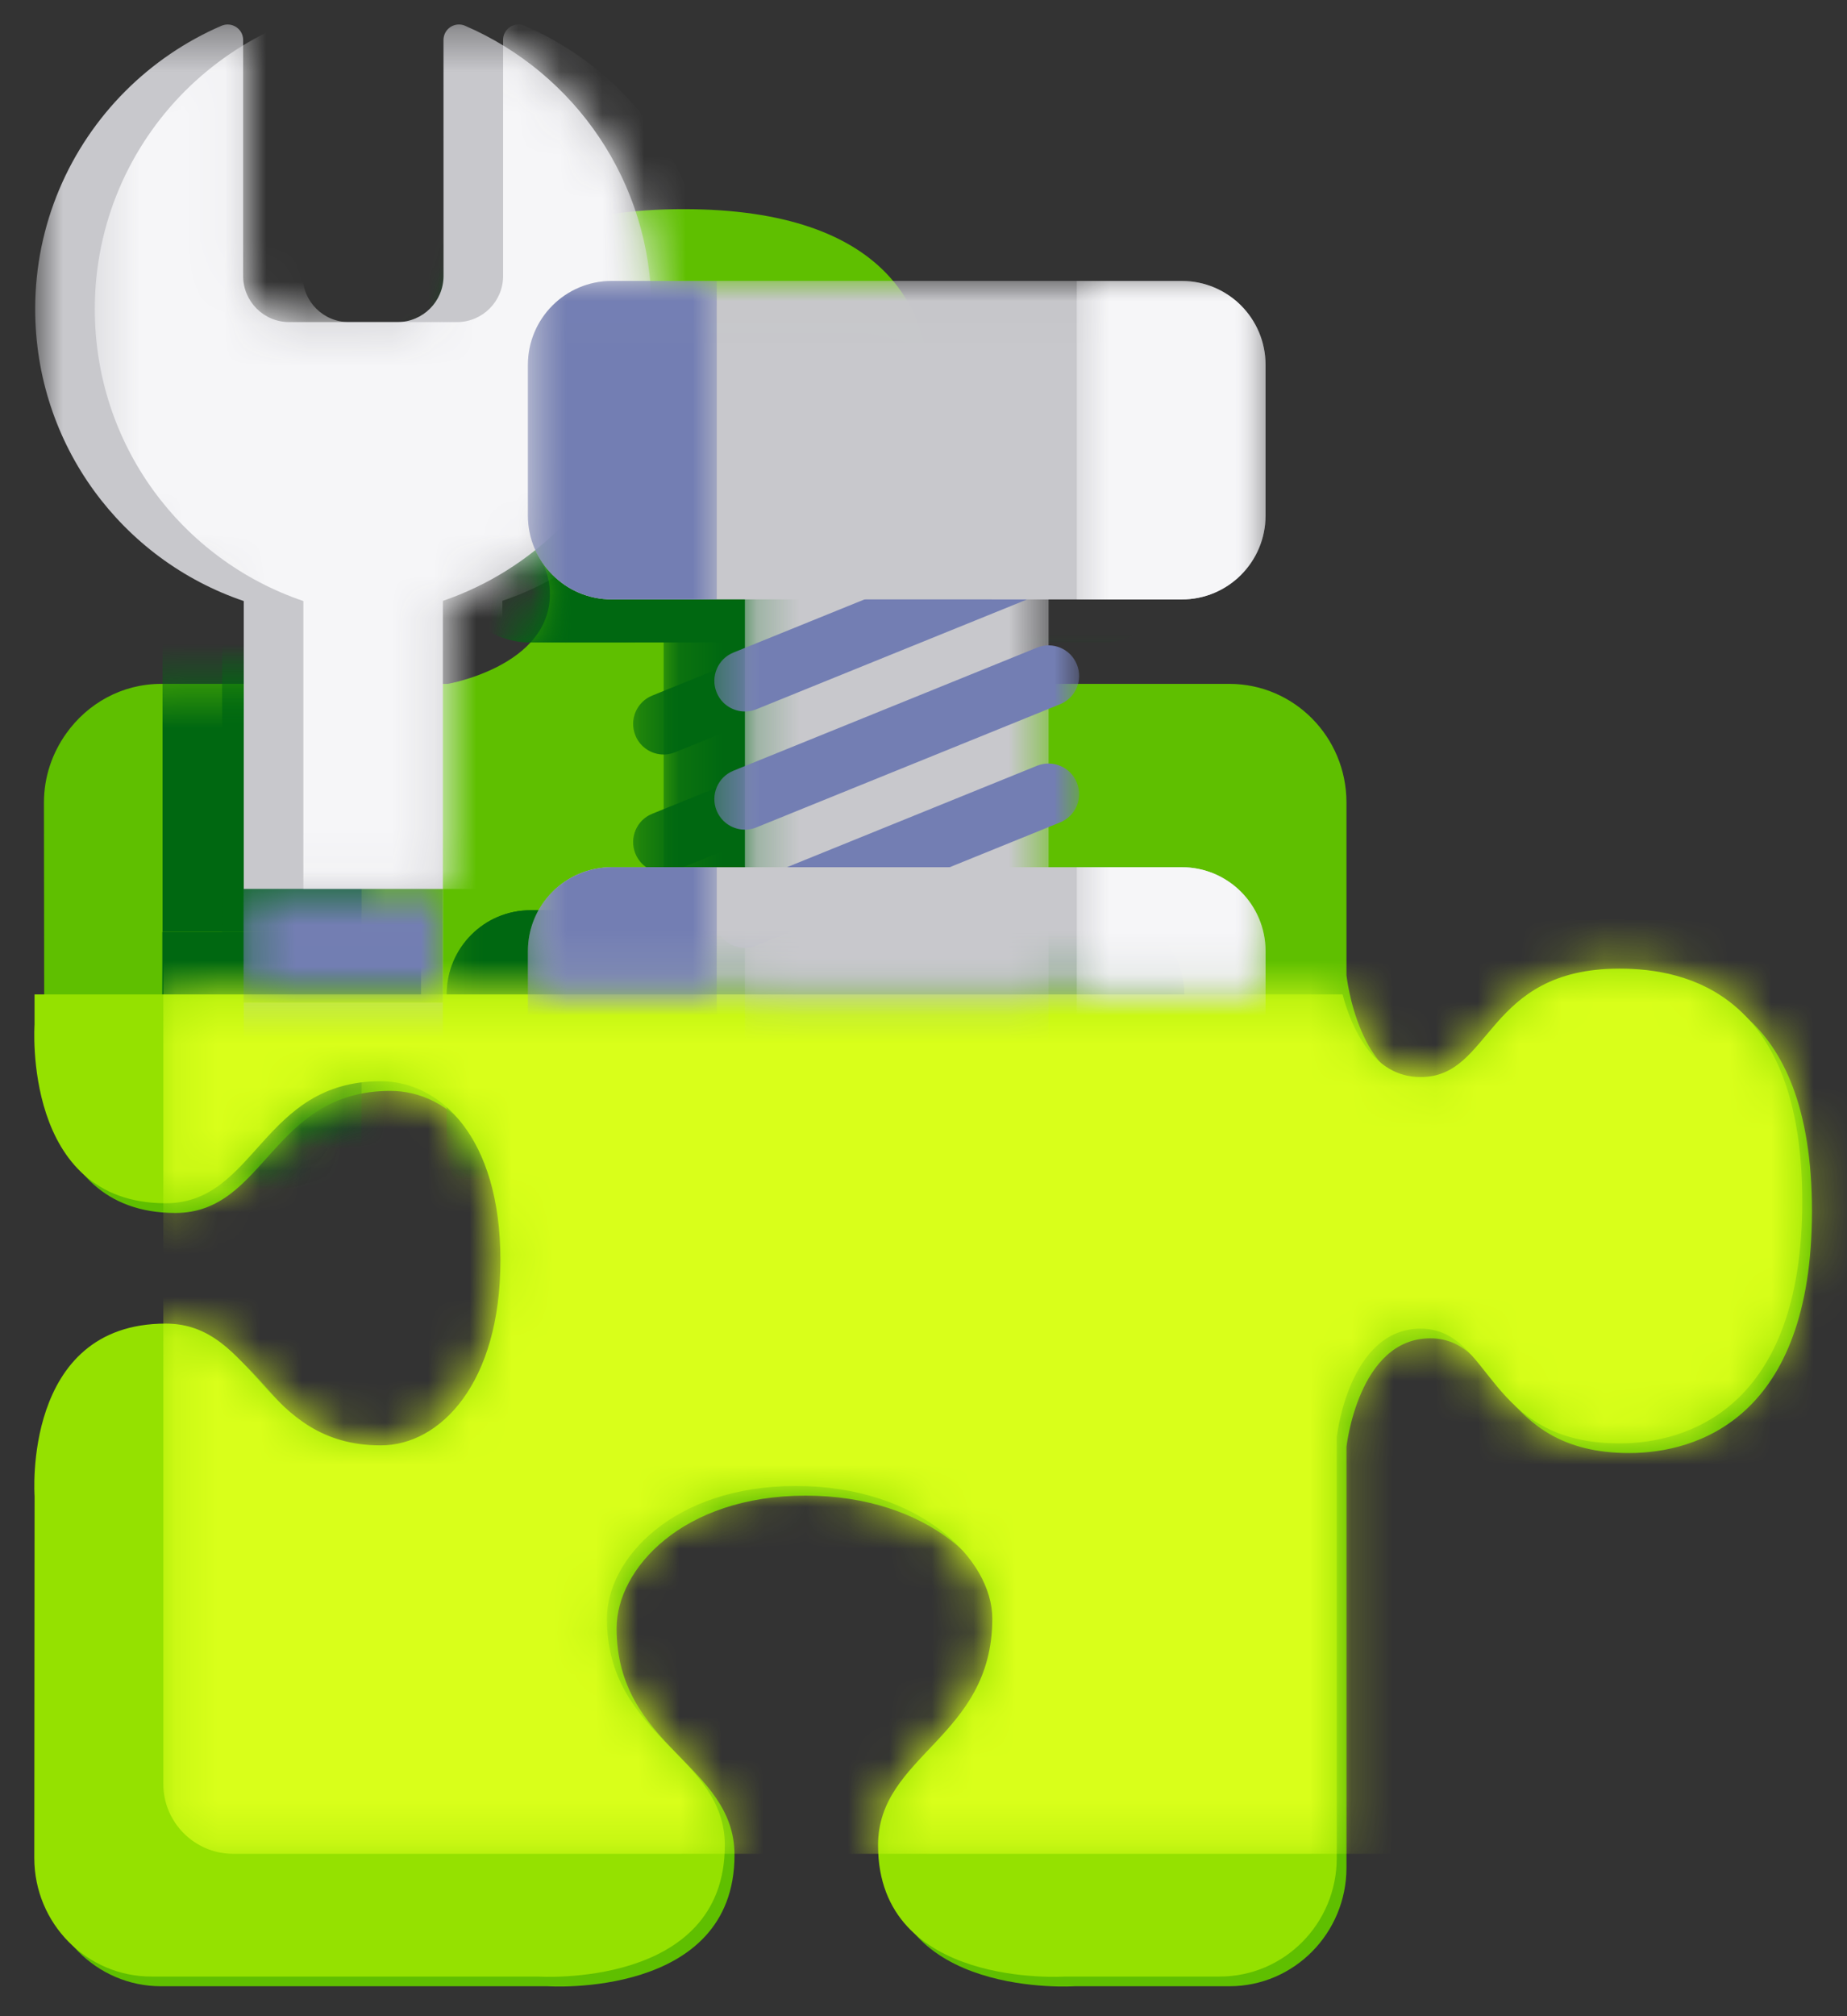 
<svg width="44px" height="48px" viewBox="0 0 44 48" version="1.1" xmlns="http://www.w3.org/2000/svg" xmlns:xlink="http://www.w3.org/1999/xlink">
    <rect x="0" y="0" width="44" height="48" fill="#333333" stroke="none"/>
    <!-- Generator: Sketch 44.1 (41455) - http://www.bohemiancoding.com/sketch -->
    <desc>Created with Sketch.</desc>
    <defs>
        <path d="M12.66,22.476 L10.541,22.476 C9.991,21.568 9.181,21.139 8.378,21.139 C7.035,21.139 6.298,21.79 5.666,22.476 L0.64,22.476 C0.027,21.263 0.131,19.788 0.131,19.788 L0.124,14.274 C0.124,13.66 0.324,13.095 0.654,12.63 C1.159,11.918 1.981,11.45 2.914,11.45 L9.743,11.45 C9.743,11.45 12.177,11.03 12.177,9.311 C12.177,7.593 9.743,7.481 9.743,4.278 C9.743,3.036 10.148,1.224 12.66,0.482 L12.66,22.476 L12.66,22.476 Z" id="path-1"></path>
        <path d="M9.312,0.687 C7.315,1.519 6.974,3.139 6.974,4.278 C6.974,6.221 7.87,7.027 8.575,7.744 C9.405,6.555 9.891,5.109 9.891,3.549 C9.891,2.534 9.685,1.566 9.312,0.687 L9.312,0.687 Z M4.922,21.202 C3.996,21.382 3.412,21.917 2.897,22.476 L0.18,22.476 L0.18,20.06 L4.918,20.06 L4.918,17.356 L0.18,17.356 L0.18,11.45 L4.922,11.45 L4.922,21.202 L4.922,21.202 Z" id="path-3"></path>
        <path d="M7.353,15.091 L0.118,15.091 L0.118,0.689 L4.34,0.689 C4.006,1.041 3.768,1.412 3.768,1.926 C3.768,3.645 6.203,4.065 6.203,4.065 L7.353,4.065 L7.353,15.091 L7.353,15.091 Z" id="path-5"></path>
        <path d="M9.004,14.168 L0.314,14.168 L0.314,0.436 L4.801,0.436 C4.731,0.607 4.691,0.793 4.691,1.003 C4.691,2.722 7.126,3.142 7.126,3.142 L9.004,3.142 L9.004,14.168 L9.004,14.168 Z" id="path-7"></path>
        <path d="M18.061,19.707 L1.31,19.707 C1.076,19.321 0.795,19.021 0.488,18.805 L0.488,8.681 L0.512,8.681 C0.512,8.681 2.946,8.261 2.946,6.542 C2.946,4.824 0.512,4.711 0.512,1.509 C0.512,1.088 0.559,0.6 0.719,0.112 L11.718,0.112 C11.901,0.6 11.963,1.088 11.963,1.509 C11.963,4.711 9.306,4.824 9.306,6.542 C9.306,8.261 11.742,8.681 11.742,8.681 L18.061,8.681 L18.061,19.707 L18.061,19.707 Z" id="path-9"></path>
        <path d="M0.719,0.112 C0.559,0.6 0.512,1.088 0.512,1.509 C0.512,4.711 2.946,4.824 2.946,6.542 C2.946,8.261 0.512,8.681 0.512,8.681 L0.488,8.681 L0.488,18.805 C0.795,19.021 1.076,19.321 1.31,19.707 L4.986,19.707 L4.986,0.112 L0.719,0.112 Z" id="path-11"></path>
        <polygon id="path-13" points="5.137 11.399 0.639 11.399 0.639 0.373 5.137 0.373 5.137 11.399"></polygon>
        <path d="M28.153,21.764 L28.153,18.714 L28.153,11.844 C28.153,11.844 28.434,9.26 30.15,9.26 C31.868,9.26 31.685,11.993 34.889,11.993 C36.486,11.993 39.242,11.172 39.242,6.23 C39.242,1.283 36.486,0.69 34.889,0.69 C31.685,0.69 31.868,3.271 30.15,3.271 C29.005,3.271 28.501,2.09 28.29,1.302 L0.198,1.302 L0.198,6.276 C0.217,6.276 0.236,6.276 0.256,6.276 C2.41,6.276 2.54,3.37 5.379,3.37 C6.791,3.37 8.229,4.698 8.229,7.633 C8.229,10.566 6.791,12.041 5.379,12.041 C2.54,12.041 2.41,9.141 0.256,9.141 C0.236,9.141 0.217,9.141 0.198,9.142 L0.198,21.764 L13.569,21.764 C13.573,21.697 13.575,21.63 13.575,21.56 C13.575,19.403 10.766,19.003 10.766,16.163 C10.766,14.752 12.333,13.005 15.27,13.005 C18.206,13.005 19.947,14.752 19.947,16.163 C19.947,19.003 17.225,19.403 17.225,21.56 C17.225,21.63 17.226,21.697 17.23,21.764 L28.153,21.764 Z" id="path-15"></path>
        <polygon id="path-17" points="15.519 23.295 0.838 23.295 0.838 0.366 15.519 0.366 15.519 23.295"></polygon>
        <path d="M0.412,11.491 C1.29,12.687 2.524,13.605 3.962,14.092 L3.962,20.946 L8.7,20.946 L8.7,23.295 L8.704,23.295 L8.704,14.088 C9.776,13.722 10.738,13.113 11.522,12.33 C12.852,11.001 13.673,9.166 13.673,7.14 C13.673,4.115 11.842,1.519 9.23,0.395 C9.183,0.375 9.135,0.366 9.087,0.366 C8.989,0.366 8.895,0.406 8.827,0.474 C8.762,0.54 8.72,0.63 8.719,0.734 L8.72,6.354 C8.719,6.657 8.597,6.931 8.398,7.13 C8.199,7.328 7.925,7.452 7.622,7.452 L5.043,7.452 C4.436,7.452 3.946,6.96 3.946,6.354 L3.946,0.734 C3.946,0.522 3.772,0.366 3.577,0.366 C3.53,0.366 3.48,0.375 3.431,0.396 C2.571,0.766 1.794,1.298 1.143,1.95 C0.878,2.215 0.634,2.5 0.412,2.802 L0.412,11.491 L0.412,11.491 Z" id="path-19"></path>
        <polygon id="path-21" points="0.76 0.639 4.085 0.639 4.085 2.987 4.088 2.987 4.088 0.638 0.76 0.638 0.76 0.639"></polygon>
        <polygon id="path-23" points="0.264 2.987 5.008 2.987 5.008 0.638 0.264 0.638 0.264 2.987"></polygon>
        <polygon id="path-25" points="7.442 12.218 0.207 12.218 0.207 0.587 7.442 0.587 7.442 12.218"></polygon>
        <polygon id="path-27" points="9.093 11.295 0.402 11.295 0.402 0.335 9.093 0.335 9.093 11.295"></polygon>
        <polygon id="path-29" points="18.149 16.833 0.576 16.833 0.576 0.01 18.149 0.01 18.149 16.833"></polygon>
        <polygon id="path-31" points="0.576 16.833 5.074 16.833 5.074 0.01 0.576 0.01 0.576 16.833"></polygon>
        <polygon id="path-33" points="5.226 16.833 0.728 16.833 0.728 0.01 5.226 0.01 5.226 16.833"></polygon>
    </defs>
    <g id="Screens" stroke="none" stroke-width="1" fill="none" fill-rule="evenodd">
        <g id="Extension-Detail---1366px" transform="translate(-523, -39)">
            <g id="Group-14-Copy-4" transform="translate(523, 39)">
                <g id="Page-1">
                    <path d="M32.076,44.464 L32.076,41.315 L32.076,34.445 C32.076,34.445 32.358,31.862 34.074,31.862 C35.792,31.862 35.608,34.593 38.811,34.593 C40.409,34.593 43.165,33.773 43.165,28.831 C43.165,23.884 40.409,23.291 38.811,23.29 C35.608,23.291 35.792,25.872 34.074,25.872 C32.358,25.872 32.076,23.217 32.076,23.217 L32.076,19.106 C32.076,17.546 30.828,16.281 29.285,16.281 L21.896,16.281 C21.896,16.281 19.46,15.861 19.46,14.143 C19.46,12.426 22.117,12.312 22.117,9.111 C22.117,7.514 21.225,4.979 16.28,4.979 C11.335,4.979 10.666,7.514 10.666,9.111 C10.666,12.312 13.1,12.426 13.1,14.143 C13.1,15.861 10.666,16.281 10.666,16.281 L3.836,16.281 C2.903,16.281 2.083,16.75 1.577,17.463 C1.247,17.926 1.047,18.491 1.047,19.106 L1.054,24.62 C1.054,24.62 0.754,28.877 4.178,28.877 C6.333,28.877 6.464,25.971 9.301,25.971 C10.713,25.971 12.151,27.299 12.151,30.235 C12.151,33.168 10.713,34.641 9.301,34.641 C6.464,34.641 6.333,31.742 4.178,31.742 C0.754,31.742 1.054,35.849 1.054,35.849 L1.047,44.464 C1.047,46.022 2.296,47.287 3.836,47.287 L13.048,47.287 C13.048,47.287 17.498,47.585 17.498,44.161 C17.498,42.005 14.689,41.605 14.689,38.765 C14.689,37.353 16.256,35.607 19.193,35.607 C22.129,35.607 23.87,37.353 23.87,38.765 C23.87,41.605 21.147,42.005 21.147,44.161 C21.147,47.585 25.601,47.287 25.601,47.287 L29.285,47.287 C30.828,47.287 32.076,46.022 32.076,44.464" id="Fill-1" fill="#5FBF00"></path>
                    <g id="Group-30" transform="translate(0.923, 4.832)">
                        <g id="Group-5">
                            <mask id="mask-2" fill="white">
                                <use xlink:href="#path-1"></use>
                            </mask>
                            <g id="Clip-4"></g>
                            <path d="M7.691,23.814 L7.691,10.497 C8.765,10.131 9.726,9.523 10.51,8.739 C11.839,7.41 12.66,5.576 12.66,3.549 C12.66,0.525 10.831,-2.072 8.218,-3.196 C8.171,-3.216 8.122,-3.225 8.074,-3.225 C7.976,-3.225 7.882,-3.186 7.815,-3.117 C7.748,-3.051 7.708,-2.96 7.708,-2.857 L7.708,2.764 C7.708,3.066 7.584,3.34 7.386,3.539 C7.187,3.737 6.913,3.86 6.61,3.86 L4.03,3.861 C3.425,3.86 2.934,3.37 2.934,2.764 L2.934,-2.857 C2.934,-3.068 2.759,-3.224 2.565,-3.224 C2.517,-3.224 2.468,-3.215 2.42,-3.195 C1.558,-2.824 0.784,-2.293 0.13,-1.64 C-1.197,-0.313 -2.019,1.521 -2.02,3.546 C-2.02,6.785 0.052,9.52 2.949,10.501 L2.949,17.356 L7.688,17.356 L7.688,20.061 L2.949,20.061 L2.949,23.818 C1.876,24.184 0.915,24.792 0.13,25.576 C-1.198,26.905 -2.02,28.739 -2.02,30.766 C-2.02,33.79 -0.19,36.387 2.422,37.511 C2.47,37.531 2.518,37.541 2.566,37.541 C2.665,37.541 2.758,37.5 2.826,37.432 C2.891,37.367 2.934,37.276 2.934,37.171 L2.934,31.552 C2.934,31.249 3.056,30.975 3.255,30.776 C3.453,30.578 3.728,30.454 4.031,30.454 L6.61,30.454 C7.216,30.454 7.708,30.946 7.708,31.552 L7.708,37.171 C7.708,37.384 7.881,37.54 8.075,37.54 C8.124,37.54 8.173,37.53 8.221,37.509 C9.082,37.139 9.858,36.608 10.51,35.956 C11.838,34.627 12.66,32.794 12.66,30.768 C12.661,27.53 10.59,24.796 7.691,23.814" id="Fill-3" fill="#006811" mask="url(#mask-2)"></path>
                        </g>
                        <g id="Group-11" transform="translate(2.769, 0)">
                            <g id="Group-8">
                                <mask id="mask-4" fill="white">
                                    <use xlink:href="#path-3"></use>
                                </mask>
                                <g id="Clip-7"></g>
                                <path d="M6.342,23.814 L6.342,10.497 C7.414,10.131 8.376,9.523 9.161,8.739 C10.488,7.41 11.311,5.576 11.311,3.549 C11.311,0.525 9.48,-2.072 6.868,-3.196 C6.821,-3.216 6.772,-3.225 6.725,-3.225 C6.626,-3.225 6.533,-3.186 6.466,-3.117 C6.399,-3.051 6.358,-2.96 6.358,-2.857 L6.358,2.764 C6.358,3.066 6.235,3.34 6.035,3.539 C5.837,3.737 5.563,3.86 5.26,3.86 L2.681,3.861 C2.075,3.86 1.584,3.37 1.584,2.764 L1.584,-2.857 C1.584,-3.068 1.409,-3.224 1.215,-3.224 C1.168,-3.224 1.118,-3.215 1.069,-3.195 C0.209,-2.824 -0.566,-2.293 -1.219,-1.64 C-2.547,-0.313 -3.369,1.521 -3.37,3.546 C-3.37,6.785 -1.298,9.52 1.599,10.501 L1.599,17.356 L6.338,17.356 L6.338,20.061 L1.599,20.061 L1.599,23.818 C0.526,24.184 -0.435,24.792 -1.219,25.576 C-2.548,26.905 -3.37,28.739 -3.37,30.766 C-3.37,33.79 -1.539,36.387 1.073,37.511 C1.121,37.531 1.169,37.541 1.216,37.541 C1.315,37.541 1.408,37.5 1.476,37.432 C1.542,37.367 1.584,37.276 1.584,37.171 L1.584,31.552 C1.584,31.249 1.707,30.975 1.905,30.776 C2.103,30.578 2.378,30.454 2.681,30.454 L5.26,30.454 C5.866,30.454 6.358,30.946 6.358,31.552 L6.358,37.171 C6.358,37.384 6.531,37.54 6.726,37.54 C6.774,37.54 6.823,37.53 6.872,37.509 C7.732,37.139 8.508,36.608 9.161,35.956 C10.488,34.627 11.31,32.794 11.311,30.768 C11.312,27.53 9.239,24.796 6.342,23.814" id="Fill-6" fill="#006811" mask="url(#mask-4)"></path>
                            </g>
                            <polygon id="Fill-9" fill="#006811" points="6.338 20.061 6.338 17.356 1.599 17.356 1.594 17.356 1.594 20.061 1.599 20.061"></polygon>
                        </g>
                        <g id="Group-29" transform="translate(2.769, 2.769)">
                            <polygon id="Fill-12" fill="#006811" points="4.918 17.291 4.918 14.587 0.18 14.587 0.175 14.587 0.175 17.291 0.18 17.291"></polygon>
                            <g id="Group-16" transform="translate(12, 4.615)">
                                <mask id="mask-6" fill="white">
                                    <use xlink:href="#path-5"></use>
                                </mask>
                                <g id="Clip-15"></g>
                                <path d="M0.118,27.919 L0.118,2.686 C0.118,1.583 1.013,0.689 2.115,0.689 L5.356,0.689 C6.459,0.689 7.353,1.583 7.353,2.686 L7.353,27.919 C7.353,29.022 6.459,29.916 5.356,29.916 L2.115,29.916 C1.013,29.916 0.118,29.022 0.118,27.919" id="Fill-14" fill="#006811" mask="url(#mask-6)"></path>
                            </g>
                            <g id="Group-19" transform="translate(11.077, 5.538)">
                                <mask id="mask-8" fill="white">
                                    <use xlink:href="#path-7"></use>
                                </mask>
                                <g id="Clip-18"></g>
                                <path d="M1.314,4.77 L8.55,1.838 C8.922,1.688 9.102,1.263 8.95,0.89 C8.799,0.518 8.375,0.338 8.002,0.49 L0.768,3.421 C0.395,3.573 0.216,3.996 0.367,4.369 C0.404,4.463 0.459,4.543 0.526,4.61 C0.726,4.811 1.035,4.884 1.314,4.77 M1.314,7.584 L8.55,4.652 C8.922,4.5 9.102,4.077 8.95,3.704 C8.799,3.332 8.375,3.153 8.002,3.303 L0.768,6.235 C0.395,6.385 0.216,6.81 0.367,7.183 C0.404,7.275 0.459,7.356 0.526,7.424 C0.726,7.624 1.035,7.697 1.314,7.584 M1.314,10.397 L8.55,7.465 C8.922,7.314 9.102,6.89 8.95,6.518 C8.799,6.145 8.375,5.965 8.002,6.117 L0.768,9.048 C0.395,9.199 0.216,9.624 0.367,9.996 C0.404,10.09 0.459,10.171 0.526,10.237 C0.726,10.438 1.035,10.511 1.314,10.397 M1.314,18.838 L8.55,15.906 C8.922,15.755 9.102,15.33 8.95,14.958 C8.799,14.586 8.375,14.406 8.002,14.557 L0.768,17.489 C0.395,17.64 0.216,18.064 0.367,18.436 C0.404,18.529 0.459,18.611 0.526,18.677 C0.726,18.878 1.035,18.951 1.314,18.838 M1.314,21.651 L8.55,18.72 C8.922,18.568 9.102,18.144 8.95,17.772 C8.799,17.4 8.375,17.22 8.002,17.37 L0.768,20.303 C0.395,20.453 0.216,20.878 0.367,21.251 C0.405,21.343 0.459,21.424 0.526,21.492 C0.726,21.692 1.035,21.765 1.314,21.651 M1.314,24.465 L8.55,21.533 C8.922,21.382 9.102,20.958 8.95,20.585 C8.799,20.212 8.375,20.033 8.002,20.184 L0.768,23.116 C0.395,23.267 0.216,23.691 0.367,24.063 C0.404,24.156 0.459,24.238 0.526,24.305 C0.726,24.505 1.035,24.577 1.314,24.465 M0.526,27.118 C0.459,27.051 0.404,26.97 0.367,26.877 C0.216,26.504 0.395,26.08 0.768,25.929 L8.002,22.998 C8.375,22.847 8.799,23.026 8.95,23.399 C9.102,23.771 8.922,24.195 8.55,24.347 L1.314,27.278 C1.035,27.391 0.726,27.319 0.526,27.118" id="Fill-17" fill="#006811" mask="url(#mask-8)"></path>
                            </g>
                            <g id="Group-22" transform="translate(6.462, 0)">
                                <mask id="mask-10" fill="white">
                                    <use xlink:href="#path-9"></use>
                                </mask>
                                <g id="Clip-21"></g>
                                <path d="M18.061,5.697 L18.061,2.109 C18.061,1.006 17.166,0.112 16.063,0.112 L2.485,0.112 C1.382,0.112 0.488,1.006 0.488,2.109 L0.488,5.697 C0.488,6.8 1.382,7.695 2.485,7.695 L16.063,7.695 C17.166,7.695 18.061,6.8 18.061,5.697 M16.063,21.652 L2.485,21.652 C1.382,21.652 0.488,20.757 0.488,19.655 L0.488,16.066 C0.488,14.963 1.382,14.069 2.485,14.069 L16.063,14.069 C17.166,14.069 18.061,14.963 18.061,16.066 L18.061,19.655 C18.061,20.757 17.166,21.652 16.063,21.652" id="Fill-20" fill="#006811" mask="url(#mask-10)"></path>
                            </g>
                            <g id="Group-25" transform="translate(6.462, 0)">
                                <mask id="mask-12" fill="white">
                                    <use xlink:href="#path-11"></use>
                                </mask>
                                <g id="Clip-24"></g>
                                <path d="M4.986,0.112 L2.485,0.112 C1.382,0.112 0.488,1.006 0.488,2.109 L0.488,5.697 C0.488,6.8 1.382,7.694 2.485,7.694 L4.986,7.694 L4.986,0.112 Z M4.986,21.651 L2.485,21.651 C1.382,21.651 0.488,20.757 0.488,19.654 L0.488,16.066 C0.488,14.963 1.382,14.07 2.485,14.07 L4.986,14.07 L4.986,21.651 Z" id="Fill-23" fill="#006811" mask="url(#mask-12)"></path>
                            </g>
                            <g id="Group-28" transform="translate(19.385, 8.308)">
                                <mask id="mask-14" fill="white">
                                    <use xlink:href="#path-13"></use>
                                </mask>
                                <g id="Clip-27"></g>
                                <path d="M5.137,-2.611 L5.137,-6.199 C5.137,-7.302 4.243,-8.196 3.14,-8.196 L0.639,-8.196 L0.639,-0.613 L3.14,-0.613 C4.243,-0.613 5.137,-1.507 5.137,-2.611 M3.14,13.344 L0.639,13.344 L0.639,5.762 L3.14,5.762 C4.243,5.762 5.137,6.655 5.137,7.758 L5.137,11.347 C5.137,12.449 4.243,13.344 3.14,13.344" id="Fill-26" fill="#006811" mask="url(#mask-14)"></path>
                            </g>
                        </g>
                    </g>
                    <path d="M38.581,23.06 C35.377,23.06 35.562,25.642 33.843,25.642 C32.697,25.642 32.192,24.46 31.983,23.674 L0.823,23.674 L0.823,24.389 C0.823,24.389 0.524,28.646 3.947,28.646 C6.103,28.646 6.233,25.741 9.07,25.741 C10.483,25.741 11.921,27.069 11.921,30.003 C11.921,32.937 10.483,34.411 9.07,34.41 C6.233,34.41 6.103,31.511 3.947,31.511 C0.524,31.512 0.824,35.618 0.824,35.618 L0.817,44.233 C0.817,45.791 2.066,47.056 3.606,47.056 L12.817,47.056 C12.817,47.056 17.268,47.354 17.267,43.931 C17.267,41.774 14.458,41.375 14.458,38.534 C14.458,37.122 16.025,35.377 18.962,35.377 C21.898,35.377 23.639,37.122 23.639,38.534 C23.639,41.374 20.917,41.774 20.917,43.931 C20.917,47.354 25.37,47.056 25.37,47.056 L29.054,47.056 C30.598,47.056 31.845,45.791 31.845,44.233 L31.845,41.085 L31.845,34.214 C31.845,34.214 32.127,31.632 33.843,31.632 C35.562,31.632 35.377,34.363 38.581,34.363 C40.178,34.363 42.934,33.542 42.934,28.6 C42.934,23.653 40.178,23.06 38.581,23.06" id="Fill-31" fill="#95E100"></path>
                    <g id="Group-35" transform="translate(3.692, 22.37)">
                        <mask id="mask-16" fill="white">
                            <use xlink:href="#path-15"></use>
                        </mask>
                        <g id="Clip-34"></g>
                        <path d="M41.89,-9.45 L41.89,20.102 C41.89,21.016 41.142,21.764 40.228,21.764 L1.859,21.764 C0.945,21.764 0.198,21.016 0.198,20.102 L0.198,-9.45 C0.198,-10.364 0.945,-11.112 1.859,-11.112 L40.228,-11.112 C41.142,-11.112 41.89,-10.364 41.89,-9.45" id="Fill-33" fill="#D9FF1A" mask="url(#mask-16)"></path>
                    </g>
                    <g id="Group-38" transform="translate(0, 0.217)">
                        <mask id="mask-18" fill="white">
                            <use xlink:href="#path-17"></use>
                        </mask>
                        <g id="Clip-37"></g>
                        <path d="M10.55,27.405 L10.55,14.088 C11.622,13.722 12.584,13.114 13.369,12.33 C14.697,11.001 15.519,9.167 15.519,7.14 C15.519,4.116 13.688,1.519 11.076,0.395 C11.03,0.375 10.981,0.366 10.933,0.366 C10.835,0.366 10.741,0.405 10.673,0.474 C10.607,0.54 10.566,0.63 10.565,0.734 L10.566,6.354 C10.565,6.657 10.443,6.931 10.244,7.13 C10.045,7.328 9.771,7.451 9.468,7.451 L6.889,7.451 C6.283,7.451 5.792,6.96 5.792,6.354 L5.792,0.734 C5.792,0.522 5.618,0.366 5.423,0.366 C5.376,0.366 5.326,0.376 5.277,0.396 C4.417,0.767 3.641,1.298 2.989,1.95 C1.661,3.278 0.839,5.112 0.838,7.137 C0.838,10.376 2.91,13.11 5.807,14.092 L5.807,20.946 L10.546,20.946 L10.546,23.652 L5.807,23.652 L5.807,27.409 C4.734,27.774 3.773,28.383 2.989,29.167 C1.661,30.496 0.838,32.33 0.838,34.357 C0.838,37.381 2.669,39.978 5.281,41.102 C5.329,41.122 5.377,41.131 5.424,41.131 C5.524,41.131 5.616,41.091 5.684,41.022 C5.75,40.958 5.792,40.866 5.792,40.762 L5.792,35.142 C5.792,34.84 5.915,34.566 6.113,34.367 C6.312,34.168 6.586,34.045 6.889,34.045 L9.468,34.045 C10.073,34.045 10.566,34.537 10.566,35.142 L10.566,40.762 C10.566,40.974 10.739,41.131 10.934,41.131 C10.982,41.131 11.031,41.121 11.08,41.1 C11.94,40.73 12.716,40.199 13.369,39.546 C14.696,38.218 15.518,36.385 15.519,34.359 C15.52,31.121 13.448,28.386 10.55,27.405" id="Fill-36" fill="#C8C8CC" mask="url(#mask-18)"></path>
                    </g>
                    <g id="Group-45" transform="translate(1.846, 0.217)">
                        <g id="Group-41">
                            <mask id="mask-20" fill="white">
                                <use xlink:href="#path-19"></use>
                            </mask>
                            <g id="Clip-40"></g>
                            <path d="M10.122,27.405 L10.122,14.088 C11.196,13.722 12.157,13.114 12.942,12.33 C14.27,11.001 15.091,9.167 15.091,7.14 C15.091,4.116 13.262,1.519 10.65,0.395 C10.602,0.375 10.554,0.366 10.506,0.366 C10.408,0.366 10.314,0.405 10.246,0.474 C10.18,0.54 10.139,0.63 10.139,0.734 L10.139,6.354 C10.139,6.657 10.016,6.931 9.817,7.13 C9.618,7.328 9.344,7.451 9.042,7.451 L6.462,7.451 C5.856,7.451 5.365,6.96 5.365,6.354 L5.365,0.734 C5.365,0.522 5.19,0.366 4.997,0.366 C4.949,0.366 4.9,0.376 4.851,0.396 C3.99,0.767 3.215,1.298 2.562,1.95 C1.234,3.278 0.413,5.112 0.412,7.137 C0.411,10.376 2.483,13.11 5.381,14.092 L5.381,20.946 L10.12,20.946 L10.12,23.652 L5.381,23.652 L5.381,27.409 C4.308,27.774 3.346,28.383 2.562,29.167 C1.233,30.496 0.412,32.33 0.412,34.357 C0.412,37.381 2.241,39.978 4.854,41.102 C4.902,41.122 4.95,41.131 4.998,41.131 C5.096,41.131 5.19,41.091 5.257,41.022 C5.323,40.958 5.365,40.866 5.365,40.762 L5.365,35.142 C5.365,34.84 5.488,34.566 5.686,34.367 C5.885,34.168 6.16,34.045 6.462,34.045 L9.042,34.045 C9.647,34.045 10.139,34.537 10.139,35.142 L10.139,40.762 C10.139,40.974 10.313,41.131 10.506,41.131 C10.555,41.131 10.604,41.121 10.652,41.1 C11.514,40.73 12.289,40.199 12.942,39.546 C14.27,38.218 15.091,36.385 15.091,34.359 C15.092,31.121 13.021,28.386 10.122,27.405" id="Fill-39" fill="#F6F6F8" mask="url(#mask-20)"></path>
                        </g>
                        <g id="Group-44" transform="translate(4.615, 20.308)">
                            <mask id="mask-22" fill="white">
                                <use xlink:href="#path-21"></use>
                            </mask>
                            <g id="Clip-43"></g>
                            <polygon id="Fill-42" fill="#F6F6F8" mask="url(#mask-22)" points="5.504 3.344 5.504 0.638 0.765 0.638 0.76 0.638 0.76 3.344 0.765 3.344"></polygon>
                        </g>
                    </g>
                    <g id="Group-64" transform="translate(5.538, 6.678)">
                        <g id="Group-48" transform="translate(0, 13.846)">
                            <mask id="mask-24" fill="white">
                                <use xlink:href="#path-23"></use>
                            </mask>
                            <g id="Clip-47"></g>
                            <polygon id="Fill-46" fill="#737EB3" mask="url(#mask-24)" points="5.008 3.344 5.008 0.638 0.269 0.638 0.264 0.638 0.264 3.344 0.269 3.344"></polygon>
                        </g>
                        <g id="Group-51" transform="translate(12, 4.615)">
                            <mask id="mask-26" fill="white">
                                <use xlink:href="#path-25"></use>
                            </mask>
                            <g id="Clip-50"></g>
                            <path d="M0.207,27.817 L0.207,2.585 C0.207,1.481 1.101,0.587 2.204,0.587 L5.445,0.587 C6.547,0.587 7.442,1.482 7.442,2.585 L7.442,27.817 C7.442,28.92 6.547,29.814 5.445,29.814 L2.204,29.814 C1.101,29.814 0.207,28.92 0.207,27.817" id="Fill-49" fill="#C8C8CC" mask="url(#mask-26)"></path>
                        </g>
                        <g id="Group-54" transform="translate(11.077, 5.538)">
                            <mask id="mask-28" fill="white">
                                <use xlink:href="#path-27"></use>
                            </mask>
                            <g id="Clip-53"></g>
                            <path d="M1.404,4.669 L8.638,1.737 C9.011,1.586 9.191,1.162 9.038,0.789 C8.888,0.417 8.463,0.237 8.091,0.388 L0.856,3.32 C0.484,3.471 0.305,3.895 0.456,4.267 C0.494,4.361 0.548,4.441 0.615,4.509 C0.816,4.709 1.124,4.782 1.404,4.669 M1.404,7.482 L8.638,4.55 C9.011,4.399 9.191,3.975 9.038,3.602 C8.888,3.23 8.463,3.051 8.091,3.202 L0.856,6.133 C0.484,6.284 0.305,6.709 0.456,7.081 C0.494,7.174 0.548,7.255 0.615,7.322 C0.816,7.523 1.124,7.596 1.404,7.482 M1.404,10.296 L8.638,7.364 C9.011,7.213 9.191,6.789 9.038,6.416 C8.888,6.044 8.463,5.864 8.091,6.014 L0.856,8.947 C0.484,9.097 0.305,9.522 0.456,9.895 C0.494,9.988 0.548,10.069 0.615,10.136 C0.816,10.336 1.124,10.409 1.404,10.296 M1.404,18.736 L8.638,15.804 C9.011,15.653 9.191,15.229 9.038,14.857 C8.888,14.484 8.463,14.305 8.091,14.456 L0.856,17.387 C0.484,17.538 0.305,17.963 0.456,18.335 C0.494,18.428 0.548,18.509 0.615,18.576 C0.816,18.777 1.124,18.849 1.404,18.736 M1.404,21.55 L8.638,18.618 C9.011,18.467 9.191,18.042 9.038,17.67 C8.888,17.298 8.463,17.118 8.091,17.269 L0.856,20.201 C0.484,20.352 0.305,20.776 0.456,21.148 C0.494,21.241 0.548,21.323 0.615,21.39 C0.816,21.59 1.124,21.663 1.404,21.55 M1.404,24.363 L8.638,21.432 C9.011,21.28 9.191,20.857 9.038,20.484 C8.888,20.111 8.463,19.932 8.091,20.082 L0.856,23.015 C0.484,23.165 0.305,23.59 0.456,23.962 C0.494,24.055 0.548,24.136 0.615,24.204 C0.816,24.404 1.124,24.476 1.404,24.363 M0.615,27.016 C0.548,26.95 0.494,26.869 0.456,26.775 C0.305,26.402 0.484,25.979 0.856,25.827 L8.091,22.896 C8.463,22.745 8.888,22.924 9.038,23.297 C9.191,23.669 9.011,24.094 8.638,24.245 L1.404,27.177 C1.124,27.289 0.816,27.217 0.615,27.016" id="Fill-52" fill="#737EB3" mask="url(#mask-28)"></path>
                        </g>
                        <g id="Group-57" transform="translate(6.462, 0)">
                            <mask id="mask-30" fill="white">
                                <use xlink:href="#path-29"></use>
                            </mask>
                            <g id="Clip-56"></g>
                            <path d="M18.149,5.596 L18.149,2.008 C18.149,0.905 17.254,0.01 16.152,0.01 L2.574,0.01 C1.471,0.01 0.576,0.905 0.576,2.008 L0.576,5.596 C0.576,6.699 1.471,7.593 2.574,7.592 L16.152,7.593 C17.254,7.593 18.149,6.699 18.149,5.596 M16.152,21.55 L2.574,21.55 C1.471,21.55 0.576,20.656 0.576,19.553 L0.576,15.965 C0.576,14.862 1.471,13.968 2.574,13.968 L16.152,13.968 C17.254,13.968 18.149,14.862 18.149,15.965 L18.149,19.553 C18.149,20.656 17.254,21.55 16.152,21.55" id="Fill-55" fill="#C8C8CC" mask="url(#mask-30)"></path>
                        </g>
                        <g id="Group-60" transform="translate(6.462, 0)">
                            <mask id="mask-32" fill="white">
                                <use xlink:href="#path-31"></use>
                            </mask>
                            <g id="Clip-59"></g>
                            <path d="M5.074,0.01 L2.574,0.01 C1.471,0.01 0.576,0.905 0.576,2.008 L0.576,5.596 C0.576,6.699 1.471,7.592 2.574,7.592 L5.074,7.592 L5.074,0.01 Z M5.074,21.549 L2.574,21.549 C1.471,21.549 0.576,20.656 0.576,19.553 L0.576,15.965 C0.576,14.862 1.471,13.968 2.574,13.968 L5.074,13.968 L5.074,21.549 Z" id="Fill-58" fill="#737EB3" mask="url(#mask-32)"></path>
                        </g>
                        <g id="Group-63" transform="translate(19.385, 0)">
                            <mask id="mask-34" fill="white">
                                <use xlink:href="#path-33"></use>
                            </mask>
                            <g id="Clip-62"></g>
                            <path d="M5.226,5.596 L5.226,2.008 C5.226,0.905 4.331,0.01 3.229,0.01 L0.728,0.01 L0.728,7.593 L3.229,7.593 C4.331,7.593 5.226,6.699 5.226,5.596 M3.229,21.55 L0.728,21.55 L0.728,13.968 L3.229,13.968 C4.331,13.968 5.226,14.862 5.226,15.965 L5.226,19.553 C5.226,20.656 4.331,21.55 3.229,21.55" id="Fill-61" fill="#F6F6F8" mask="url(#mask-34)"></path>
                        </g>
                    </g>
                </g>
            </g>
        </g>
    </g>
</svg>
